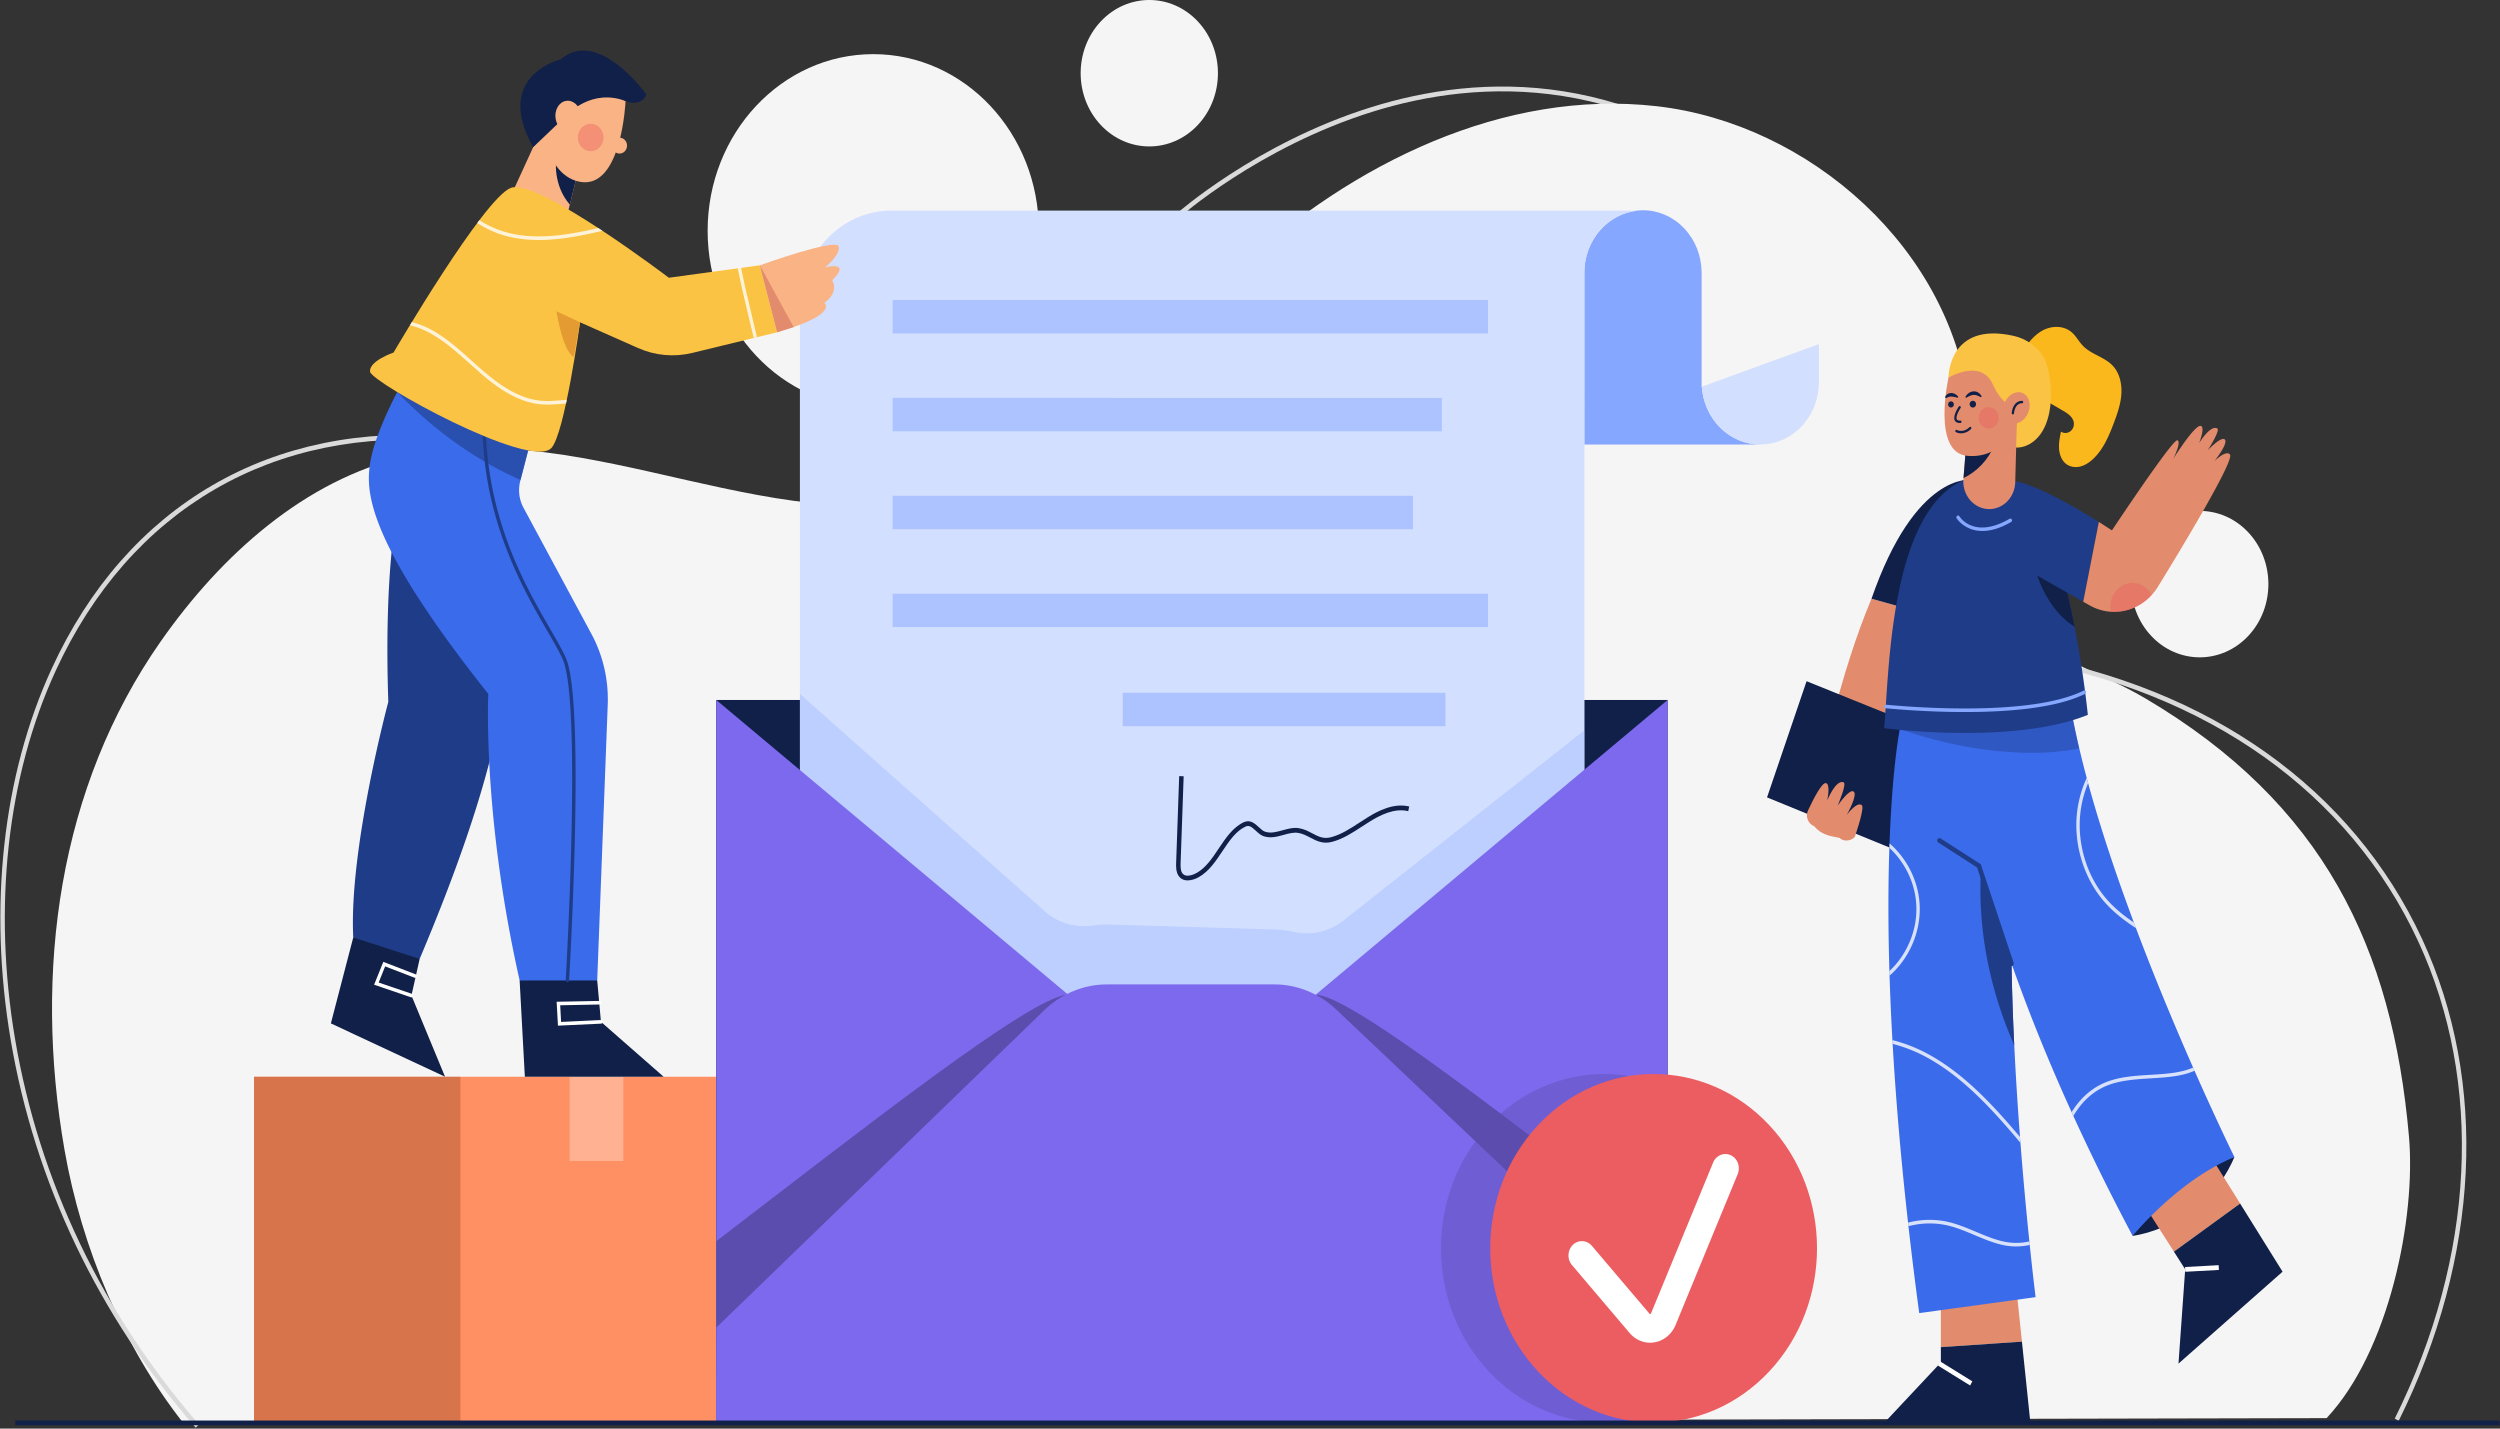 <svg xmlns="http://www.w3.org/2000/svg" width="525" height="300" fill="none" xmlns:v="https://vecta.io/nano"><rect width="100%" height="100%" fill="#333333" stroke="none"/><style><![CDATA[.B{fill:#102048}.C{fill:#fff}.D{fill:#e28b6d}.E{opacity:.4}.F{fill:#1f3c88}.G{fill:#eb5d60}.H{fill:#f9b384}.I{fill:#86a7ff}.J{fill:#3a6bea}.K{fill:#fbc343}]]></style><g clip-path="url(#A)"><path d="M247.452 45.839l-.604-.767c.165-.149 16.918-15.028 41.139-22.574 22.375-6.975 55.879-8.95 88.412 21.243l-.617.755c-32.203-29.882-65.355-27.94-87.499-21.047-24.028 7.486-40.666 22.241-40.831 22.389z" fill="#dadada"/><g fill="#f6f5f5"><path d="M505.883 238.661c-3.495-39.72-17.927-69.869-55.326-91.983-11.031-6.521-24.84-9.717-31.451-21.162-6.565-11.371-4.128-25.894-5.427-39.178-3.347-34.08-33.87-60.432-65.814-64.039s-63.717 11.827-87.992 34.28c-18.207 16.856-34.155 38.355-57.095 46.244-37.828 13.011-78.991-16.011-117.81-6.911-20.891 4.898-38.419 20.498-51.212 38.778C12.34 165.28 7 203.954 13.55 241.487c3.584 20.533 12.348 41.34 24.913 57.312l450.121-.992c13.157-14.038 18.798-42.115 17.299-59.146zM183.382 85.566c19.208 0 34.779-16.609 34.779-37.098S202.59 11.37 183.382 11.37s-34.779 16.61-34.779 37.098 15.571 37.098 34.779 37.098zm68.163-59.319c5.629-6.004 5.629-15.739 0-21.744s-14.756-6.004-20.385 0-5.629 15.739 0 21.744 14.756 6.004 20.385 0zM472.14 133.538c5.629-6.004 5.629-15.739 0-21.744s-14.755-6.004-20.384 0-5.629 15.74 0 21.744 14.755 6.004 20.384 0z"/></g><g fill="#dadada"><path d="M503.723 298.376l-.829-.47c16.907-33.996 18.697-70.539 4.912-100.258-14.502-31.248-44.079-52.269-83.302-59.196l.155-.992c39.527 6.981 69.346 28.198 83.987 59.739 13.925 30.017 12.129 66.893-4.923 101.177zm-462.63 1.442c-20.367-23.401-33.805-51.561-38.856-81.48-4.709-27.851-1.673-55.488 8.569-77.816 15.807-34.492 46.408-52.273 83.943-48.771l-.082.992c-37.133-3.453-67.391 14.12-83.022 48.221-10.147 22.138-13.163 49.552-8.489 77.195 5.02 29.721 18.383 57.723 38.628 80.977l-.69.682z"/></g><path d="M174.296 226.115H53.345v72.624h120.951v-72.624z" fill="#ff9064"/><path opacity=".5" d="M96.682 226.115H53.345v72.624h43.337v-72.624z" fill="#b25834"/><path opacity=".3" d="M119.618 226.115v17.692H130.9v-17.692h-11.282z" class="C"/><path d="M350.2 146.995H150.406V298.739H350.2V146.995Z" class="B"/><path d="M369.654 93.346h-36.962V57.358c-.015-3.487 1.27-6.837 3.57-9.313s5.43-3.877 8.699-3.892 6.409 1.354 8.731 3.808 3.634 5.792 3.649 9.278v.119 22.844.341.69l.037-.02c.236 3.3 1.632 6.384 3.908 8.633s5.265 3.499 8.368 3.499z" class="I"/><g fill="#d3dfff"><path d="M381.969 72.259v7.952c-.001 3.397-1.235 6.662-3.444 9.108s-5.222 3.885-8.404 4.014-6.288-1.064-8.664-3.325-3.838-5.418-4.079-8.805l24.591-8.944zm-36.953-28.035l-.771.03-.489.04-.526.069-.311.052-.384.079-.558.131-.79.25-.385.141-.372.151a5.04 5.04 0 0 0-.517.24 4.88 4.88 0 0 0-.45.232 1.43 1.43 0 0 0-.132.069l-.394.23a11.06 11.06 0 0 0-1.476 1.053l-.396.341-.422.397-.405.422c-.37.401-.715.826-1.034 1.273l-.404.595a15.32 15.32 0 0 0-1.082 2.116l-.215.561a15.93 15.93 0 0 0-.499 1.765l-.113.613-.151 1.253v184.398H167.981V64.709c.001-5.434 2.026-10.645 5.629-14.487s8.489-6 13.583-5.999h157.823z"/></g><g fill="#adc3ff"><path d="M312.481 63.004H187.457v7.018h125.024v-7.018zm-9.688 20.555H187.457v7.018h115.336v-7.018zm-6.079 20.556H187.457v7.018h109.257v-7.018zm15.767 20.556H187.457v7.018h125.024v-7.018zm-8.929 20.807h-67.781v7.018h67.781v-7.018z"/></g><path d="M249.413 184.89c-.743 0-1.437-.272-1.909-.968-.58-.855-.539-2.029-.513-2.804l.639-18.138.939.038-.639 18.138c-.028.845-.026 1.648.334 2.181.8 1.176 2.722.159 3.1-.059 1.892-1.083 3.251-3.12 4.566-5.091 1.461-2.181 2.974-4.456 5.257-5.521 1.356-.633 2.354.296 3.161 1.035.455.423.885.819 1.34.962 1.194.377 2.384.048 3.644-.303 1.116-.312 2.267-.635 3.449-.441 1.084.177 1.958.637 2.804 1.083 1.249.659 2.331 1.228 3.891.823 2.153-.553 4.153-1.86 6.087-3.125l1.684-1.081c2.175-1.349 5.442-3.048 8.692-2.253l-.209.978c-2.932-.714-5.975.878-8.011 2.142l-1.673 1.068c-1.995 1.307-4.06 2.656-6.356 3.247-1.895.486-3.235-.216-4.529-.901-.781-.41-1.588-.836-2.529-.991-.993-.161-2 .121-3.069.418-1.33.369-2.698.752-4.15.296-.649-.198-1.179-.692-1.688-1.164-.838-.778-1.391-1.234-2.164-.877-2.045.954-3.417 3.009-4.867 5.184-1.378 2.065-2.802 4.2-4.888 5.394-.732.443-1.552.693-2.393.73z" class="B"/><path opacity=".3" d="M332.739 153.349v87.366H167.981v-94.978l51.468 45.676c2.837 2.526 6.561 3.488 10.226 2.937 1.073-.162 2.158-.229 3.242-.199l35.082 1.053c1.208.041 2.411.198 3.592.47 3.637.843 7.437.072 10.443-2.294l50.705-40.031z" class="I"/><g fill="#7d69ed"><path d="M225.529 209.902l-1.372 1.624-62.005 73.34-11.742 13.877V146.991l75.119 62.911zM350.2 146.995l-75.121 62.907 75.121 88.837V146.995z"/></g><g fill="#5b4dad"><path d="M224.157 211.525l-62.005 73.34-11.742 2.756v-26.97c30.994-23.694 65.765-51.164 73.708-51.759l.039 2.633zm52.298 0l62.004 73.34 11.741 2.756v-26.97c-30.992-23.694-65.764-51.164-73.708-51.759l-.037 2.633z"/></g><path d="M350.2 298.739H150.406l.037-19.964 68.845-66.619c3.614-3.497 8.32-5.433 13.2-5.431h35.097c4.804-.001 9.442 1.878 13.034 5.281l69.783 66.081-.202 20.652z" fill="#7d69ed"/><path d="M361.183 288.018c13.399-14.293 13.399-37.466 0-51.758s-35.124-14.293-48.523 0-13.399 37.465 0 51.758 35.123 14.292 48.523 0z" fill="#5b4dad" class="E"/><path d="M371.523 288.018c13.399-14.293 13.399-37.466 0-51.758s-35.123-14.293-48.523 0-13.399 37.465 0 51.758 35.124 14.292 48.523 0z" class="G"/><path d="M346.528 281.971a5.47 5.47 0 0 1-2.356-.533c-.742-.352-1.406-.866-1.95-1.509l-12.138-14.299a3.13 3.13 0 0 1-.699-2.157c.043-.79.374-1.529.923-2.06a2.72 2.72 0 0 1 2.013-.775c.741.033 1.439.376 1.944.955l12.138 14.296c.02.025.045.045.074.056s.06.012.09.006.059-.016.083-.036.042-.047.053-.077l13.066-31.73a2.9 2.9 0 0 1 1.56-1.562 2.66 2.66 0 0 1 2.139.055c.679.318 1.213.907 1.487 1.642a3.2 3.2 0 0 1-.021 2.282l-13.067 31.73c-.458 1.103-1.206 2.042-2.153 2.701s-2.055 1.011-3.186 1.013v.002z" class="C"/><g class="B"><path d="M109.122 205.891l1.097 20.22h29.14l-13.161-11.53-.783-8.69-5.17-5.348-11.123 5.348zm-34.939-9.025l-4.7 18.048 23.972 11.197-7.052-17.045 1.723-7.689-5.953-8.355-7.991 3.844z"/></g><path d="M83.426 107.287s-2.82 12.533-1.88 40.109c0 0-8.303 30.917-7.364 49.467l13.944 4.511c7.307-17.314 13.314-33.973 16.508-49.205a28.73 28.73 0 0 0-.08-16.523l-6.714-21.838-14.414-6.521z" class="F"/><path d="M127.624 147.975l-2.209 57.917h-16.292c-4.248-18.862-5.828-34.965-6.382-45.755-.461-9.094-.197-14.409-.197-14.409-10.473-13.186-16.695-22.711-20.315-29.761-5.377-10.465-5.048-15.492-4.447-19.042.809-4.722 3.685-10.838 5.63-14.598 1.091-2.086 1.891-3.451 1.891-3.451l27.263 9.372-3.254 12.543-.056.211c-.24.935-.305 1.912-.191 2.874a7.71 7.71 0 0 0 .859 2.732l14.299 26.562c2.417 4.495 3.596 9.626 3.402 14.804z" class="J"/><g class="F"><path d="M119.148 206.267h-.022c-.093-.007-.18-.052-.241-.127a.39.39 0 0 1-.088-.27c.033-.581 3.394-58.169-.595-67.335-.701-1.61-1.889-3.665-3.267-6.044-5.763-9.956-15.395-26.62-13.373-50.634a.41.41 0 0 1 .036-.147.36.36 0 0 1 .087-.119c.036-.033.079-.058.125-.072s.093-.019.141-.013c.093.009.179.057.239.134s.089.175.081.275c-2.003 23.766 7.559 40.295 13.27 50.173 1.389 2.4 2.586 4.472 3.306 6.122 4.064 9.338.799 65.32.658 67.7a.38.38 0 0 1-.111.255.34.34 0 0 1-.246.102z"/><path opacity=".6" d="M112.565 88.249l-3.254 12.543c-12.54-5.505-21.566-13.882-25.898-18.459 1.091-2.086 1.891-3.451 1.891-3.451l27.261 9.366z"/></g><g class="C"><path d="M117.172 215.39l-.277-5.023 8.983-.173c.047-.004.094.003.139.02s.085.044.118.079.061.077.078.123a.37.37 0 0 1 .024.147c.001.05-.007.099-.024.145s-.042.088-.074.123a.37.37 0 0 1-.113.084c-.042.02-.089.03-.135.031l-8.249.161.186 3.498 8.349-.397a.35.35 0 0 1 .256.1.39.39 0 0 1 .116.261c.005.1-.028.198-.091.273s-.151.119-.245.124l-9.041.424zm-30.769-5.947a.32.32 0 0 1-.106-.018l-7.734-2.634 1.93-4.801 6.814 2.628c.088.034.159.104.199.194s.044.193.012.287-.097.17-.182.212-.181.047-.269.013l-6.189-2.38-1.361 3.389 6.994 2.38c.08.027.149.084.193.161s.061.167.049.256a.38.38 0 0 1-.12.228.34.34 0 0 1-.23.091v-.006z"/></g><path d="M122.201 32.751l-.51 2.027-2.03 8.192-1.372 5.495-12.22-4.684 5.893-12.865 2.878-4.432 7.361 6.267z" class="H"/><path d="M121.693 34.778l-2.032 8.192c-3.599-4.165-2.867-9.376-2.867-9.376l4.899 1.184z" class="B"/><path d="M131.368 21.22s-.782 18.55-9.556 16.964-8.617-17.549-8.617-17.549l11.438-3.923 6.735 4.508z" class="H"/><path d="M119.187 24.024s5.033-5.537 12.181-2.804c0 0 3.161 1.422 4.388-1.337 0 0-10.106-14.278-18.034-7.395 0 0-14.219 3.322-5.763 18.425l7.228-6.889z" class="B"/><g class="H"><path d="M119.829 27.701c1.473-.251 2.448-1.912 2.179-3.712s-1.681-3.056-3.153-2.805-2.448 1.912-2.179 3.712 1.681 3.056 3.153 2.805zm11.827 3.146c.138-.912-.443-1.77-1.297-1.917s-1.659.472-1.797 1.383.442 1.77 1.296 1.917 1.66-.472 1.798-1.383z"/></g><path d="M124.043 31.753c1.493 0 2.703-1.291 2.703-2.883s-1.21-2.884-2.703-2.884-2.703 1.291-2.703 2.884 1.21 2.883 2.703 2.883z" class="E G"/><path d="M174.766 58.873s1.618 2.366-1.673 4.732c0 0 2.623 1.916-6.419 5.075l-3.47 1.093-3.638-14.058s16.141-5.815 16.546-3.95-2.885 4.383-2.885 4.383 5.778-1.515 1.539 2.727z" class="H"/><path d="M159.568 55.712l-19.112 2.614s-27.497-20.89-33.136-18.885-24.676 34.594-24.676 34.594-5.17 1.755-4.936 4.012 33.607 20.714 38.072 16.043c2.808-2.943 6.033-26.405 6.033-26.405l12.161 5.394c3.605 1.6 7.588 1.962 11.395 1.035l17.831-4.337-3.631-14.064z" class="K"/><g opacity=".8" class="C"><path d="M158.358 68.271l-1.88-7.976-.459-2.181-.394-1.864-.703.095.407 1.928.465 2.197 1.881 7.986.603 2.517.688-.169-.608-2.532zM125.64 47.894l-.872.198c-5.295 1.178-10.969 2.13-16.502 1.13a20.55 20.55 0 0 1-7.598-2.987l-.446.595c2.427 1.584 5.119 2.651 7.927 3.143 5.656 1.019 11.401.056 16.764-1.136l1.595-.365-.868-.579zm-7.329 36.12c-1.591.141-3.236.286-4.833.127-4.695-.466-8.859-3.581-11.583-5.886-.967-.815-1.913-1.664-2.857-2.511-2.4-2.158-4.895-4.389-7.684-6.05a18.99 18.99 0 0 0-4.867-2.058l-.401.658c1.724.436 3.382 1.128 4.925 2.057 2.742 1.628 5.206 3.835 7.583 5.969l2.873 2.526c2.788 2.362 7.064 5.553 11.956 6.045 1.66.163 3.346.016 4.958-.127l.482-.036.163-.765-.714.052z"/></g><path d="M121.812 67.684l-4.951-2.316s1.265 8.389 3.652 9.588l1.299-7.272z" fill="#e49b31"/><g class="D"><path d="M166.664 68.68l-3.469 1.093-3.629-14.058 7.098 12.966zm217.495 84.813l11.516 5.515 8.574-30.125-11.233-3.154c-2.971 7.084-5.999 16.151-8.857 27.764z"/></g><g class="B"><path d="M393.016 125.729l11.233 3.153 9.591-28.11s-11.586-1.67-20.824 24.957zm-13.635 17.326l-8.303 24.398 31.02 12.702 6.267-25.402-28.984-11.698z"/></g><path d="M389.586 175.567c-.225.691-2.082 1.518-3.274.397-2.322-.438-3.889-.752-5.338-2.459-1.301-.533-1.885-2.045-1.29-3.316 1.14-2.437 2.906-5.874 3.744-5.737 1.055.171.29 3.641.29 3.641s1.757-4.402 3.425-3.821c.744.261-1.045 4.452-1.225 4.894.281-.397 2.51-3.601 3.363-2.929s-1.225 4.462-1.446 4.862c.241-.319 2.199-2.835 3.151-2.004.414.36-.234 2.917-1.4 6.472z" class="D"/><path d="M447.846 259.536s15.041-1.755 21.38-16.545l-16.685 1.004-4.695 15.541z" class="B"/><path d="M464.454 243.158l-14.414 9.527 6.485 10.16 13.899-10.102-5.97-9.585z" class="D"/><path d="M479.338 267.056l-8.914-14.314-13.899 10.102 2.366 3.711-1.409 19.803 21.856-19.302z" class="B"/><path d="M465.919 265.689l-7.058.382.048 1 7.057-.382-.047-1z" class="C"/><path d="M423.406 270.232l-15.824-1.003v13.667l17.023-1.154-1.199-11.51z" class="D"/><path d="M407.582 282.896v3.213l-11.907 12.7h30.707l-1.777-17.067-17.023 1.154z" class="B"/><path d="M407.449 285.907l-.472.867 6.743 4.177.472-.868-6.743-4.176z" class="C"/><path d="M422.606 182.978c-.243 6.217-.29 12.775-.186 19.383.095 5.735.292 11.502.575 17.156 1.353 28.047 4.482 52.884 4.482 52.884l-24.44 3.349c-11.59-86.234-4.07-122.673-4.07-122.673l10.651-2.317 9.456-2.054 10.597-2.307a10.7 10.7 0 0 0-.387.663c-1.615 2.818-2.894 6.568-3.882 11.02-1.544 6.927-2.409 15.532-2.796 24.896z" class="J"/><path d="M422.993 219.517c-10.248-23.232-6.403-41.703-6.403-41.703l6.016 5.157c-.243 6.217-.29 12.775-.186 19.383.093 5.743.29 11.518.573 17.163z" class="F"/><path d="M469.232 242.992c-11.75 4.759-21.38 16.545-21.38 16.545-10.142-19.123-18.8-38.324-25.428-57.175-5.518-15.683-9.625-31.125-12.004-46.066l-.798-5.535a7.95 7.95 0 0 1-.076-.52l9.532-1.535 10.225-1.644 5.161-.833c.558 3.511 1.301 7.179 2.19 10.961 8.879 37.751 32.578 85.802 32.578 85.802z" class="J"/><g opacity=".8" class="C"><path d="M448.554 194.915l-.446-1.19c-1.926-1.313-3.768-2.759-5.354-4.494-4.432-4.849-6.673-12.03-5.849-18.745.261-2.076.799-4.102 1.595-6.016l-.295-1.095c-1.015 2.209-1.689 4.577-1.999 7.014-.852 6.941 1.465 14.358 6.042 19.365 1.863 2.039 4.048 3.677 6.306 5.161zm12.299 29.947l-.296-.671c-2.593 1.131-5.7 1.325-8.924 1.519-3.255.199-6.62.397-9.571 1.629-2.999 1.247-5.324 3.472-7.014 6.201l.372.793c1.63-2.776 3.915-5.053 6.904-6.296 2.849-1.19 6.158-1.389 9.356-1.587s6.421-.375 9.173-1.588zm-56.31-2.858c7.819 4.234 14.152 11.332 19.751 17.991l-.094-1.239c-5.489-6.489-11.696-13.287-19.336-17.42-2.366-1.287-4.869-2.265-7.455-2.911l.045.793a31.03 31.03 0 0 1 7.089 2.786zm21.624 38.683c-1.958.496-4.091.373-5.862-.07-1.839-.46-3.642-1.219-5.392-1.953-1.859-.781-3.778-1.587-5.763-2.055a17.82 17.82 0 0 0-8.459.145l.085.752a17.2 17.2 0 0 1 8.223-.163c1.939.452 3.832 1.25 5.661 2.021 1.768.744 3.594 1.513 5.483 1.983a13.05 13.05 0 0 0 6.1.087l-.076-.747zm-23.742-70.593c.257 5.249-1.978 10.417-5.65 13.832 0 .317.021.645.032.966 4.09-3.554 6.6-9.154 6.321-14.838-.247-5.055-2.688-9.79-6.321-12.946l-.032.948c3.254 3.015 5.429 7.383 5.65 12.038z"/></g><g class="F"><path d="M436.641 157.19a54.84 54.84 0 0 1-11.233.893c-5.037-.123-10.055-.72-14.994-1.785-6.825-1.434-11.449-3.219-11.449-3.219l10.651-2.316c-.029-.171-.057-.351-.076-.52l9.532-1.535 10.597-2.306a9.93 9.93 0 0 0-.386.662l5.161-.833c.561 3.509 1.305 7.177 2.197 10.959z" class="E"/><path d="M422.419 202.873a.45.45 0 0 1-.271-.092c-.079-.06-.139-.144-.172-.241l-6.79-20.367-8.161-5.257a.5.5 0 0 1-.194-.308c-.026-.126-.005-.257.057-.366s.162-.19.278-.224.24-.019.346.041l8.45 5.43 6.901 20.704c.021.062.03.127.027.193s-.018.131-.045.19a.48.48 0 0 1-.109.157.46.46 0 0 1-.158.1.4.4 0 0 1-.159.04zm16.027-52.751c-15.745 6.387-42.771 2.798-42.771 2.798 1.1-12.204 1.175-48.301 18.801-52.815l7.877.883c4.126 1.725 7.352 8.303 9.776 16.115 1.457 4.652 2.623 9.745 3.543 14.518 1.938 9.973 2.774 18.501 2.774 18.501z"/></g><path d="M435.669 131.62c-7.416-4.603-8.976-14.971-8.976-14.971l5.432.453c1.461 4.662 2.627 9.745 3.544 14.518z" class="B"/><path d="M422.348 100.982l-1.058 16.168 16.175 9.216 3.274-16.751c-14.219-8.964-18.391-8.633-18.391-8.633z" class="F"/><path d="M453.167 123.207a11.62 11.62 0 0 1-1.301 1.735c-.89.983-1.937 1.789-3.092 2.38-1.56.807-3.277 1.208-5.011 1.171s-3.434-.51-4.963-1.381l-1.326-.752 3.281-16.755 2.754 1.775s12.804-19.304 13.745-18.923c.845.331-.594 3.32-.885 3.911.557-.873 4.709-7.369 5.819-6.917.883.349-.235 3.238-.372 3.589.253-.397 2.482-3.891 3.826-3.048.619.397-1.777 4.18-2.012 4.561.29-.301 2.951-3.048 3.609-2.225s-1.907 4.111-2.199 4.482c.264-.252 2.537-2.366 3.262-1.344.939 1.321-10.695 20.521-15.135 27.742z" class="D"/><path d="M451.86 124.937c-.889.983-1.936 1.789-3.092 2.379-1.697.88-3.578 1.277-5.462 1.153-.083-.365-.124-.738-.123-1.113.002-1.093.343-2.154.969-3.018s1.504-1.483 2.495-1.759 2.04-.195 2.983.231 1.727 1.175 2.23 2.127z" class="E G"/><g class="I"><path d="M412.615 149.527c-6.949 0-13.174-.474-16.228-.753l-.372-.032c-.093-.005-.18-.047-.243-.119a.4.4 0 0 1-.097-.266c.001-.099.038-.191.103-.26a.34.34 0 0 1 .246-.107l.418.034c6.961.637 30.491 2.296 41.147-3.006.085-.042.182-.047.269-.013s.159.104.199.194a.4.4 0 0 1 .012.287.37.37 0 0 1-.182.212c-6.095 3.036-16.287 3.829-25.272 3.829zm3.691-38.022c-3.739 0-5.392-2.635-5.418-2.673-.047-.084-.061-.184-.04-.279s.075-.177.152-.23.17-.072.26-.053.169.074.221.153c.123.199 3.073 4.823 10.504.542.041-.027.087-.045.135-.052a.34.34 0 0 1 .142.009.35.35 0 0 1 .127.069.36.36 0 0 1 .092.116.39.39 0 0 1 .041.146c.004.051-.002.102-.017.151s-.039.094-.071.132a.37.37 0 0 1-.114.091c-2.413 1.39-4.408 1.878-6.014 1.878z"/></g><path d="M428.678 69.55c1.975-1.19 4.639-1.289 6.39.242.913.793 1.499 1.945 2.346 2.824 1.815 1.882 4.648 2.354 6.381 4.317 1.344 1.515 1.824 3.724 1.69 5.807s-.82 4.071-1.549 6.009c-1.039 2.764-2.231 5.573-4.315 7.564-.792.761-1.721 1.388-2.762 1.652s-2.2.091-3.046-.595c-.892-.732-1.333-1.957-1.411-3.157s.162-2.392.4-3.57a1.7 1.7 0 0 0 .95.282c.335-.003.662-.107.945-.299a1.87 1.87 0 0 0 .651-.789c.144-.323.199-.683.159-1.038-.134-1.19-1.24-1.947-2.231-2.526l-4.927-2.879c-.959-.561-1.943-1.14-2.666-2.019-1.208-1.468-2.177-4.694-1.377-6.544.886-2.062 2.519-4.166 4.372-5.279z" fill="#fbb81d"/><path d="M409.187 79.299s-.1-11.881 13.732-8.752c2.323.522 4.406 1.887 5.891 3.863 2.252 2.975 3.695 15.468-2.74 18.925-8.063 4.345-16.883-14.036-16.883-14.036z" class="K"/><path d="M423.519 89.325l-.32 11.933c-.04 1.461-.594 2.852-1.552 3.898s-2.249 1.669-3.618 1.746c-.095.009-.186.009-.282.009a5.18 5.18 0 0 1-2.196-.495 5.51 5.51 0 0 1-1.823-1.395c-.51-.595-.9-1.296-1.143-2.06s-.336-1.572-.271-2.376l.019-.198.732-9.065.93-.18 9.524-1.817z" class="D"/><path d="M418.78 93.588c-1.313 3.022-3.602 5.438-6.447 6.808l.732-9.065.93-.18 4.785 2.437z" class="B"/><path d="M409.187 79.299s-3.532 15.667 3.878 16.418 10.458-6.392 10.458-6.392l.941-8.9-4.583-7.018-7.286 2.38-3.408 3.512z" class="D"/><path d="M409.187 79.299s6.812-4.075 9.283 1.378c1.723 3.802 4.348 5.89 6.933 4.636s.47-10.276.47-10.276l-9.634-2.634-5.764 3.51-1.288 3.385z" class="K"/><path d="M425.735 87.079c.889-1.642.578-3.608-.694-4.392s-3.025-.088-3.914 1.554-.577 3.608.695 4.392 3.025.088 3.913-1.554z" class="D"/><g class="B"><path d="M422.701 87.027h-.018a.23.23 0 0 1-.16-.086.26.26 0 0 1-.056-.181c.059-.89.586-2.578 2.153-2.578a.22.22 0 0 1 .096.012c.031.011.06.029.084.053s.044.052.057.084a.27.27 0 0 1 0 .203c-.013.032-.033.061-.057.084a.24.24 0 0 1-.084.053.22.22 0 0 1-.096.012c-1.519 0-1.673 2.023-1.685 2.108-.003.064-.03.124-.073.167a.23.23 0 0 1-.161.069zm-12.391-2.102a.67.67 0 0 1-.101.356.61.61 0 0 1-.27.236c-.11.049-.23.061-.347.037a.59.59 0 0 1-.307-.175c-.084-.09-.141-.204-.165-.328a.67.67 0 0 1 .035-.37.63.63 0 0 1 .221-.287.57.57 0 0 1 .333-.108.58.58 0 0 1 .425.188.66.66 0 0 1 .176.453zm3.99.661c.367 0 .665-.318.665-.71s-.298-.71-.665-.71-.666.318-.666.71.298.71.666.71zm-2.735 3.242c-.521 0-.874-.174-1.052-.52-.465-.904.613-2.6.832-2.931.037-.052.092-.087.153-.097s.122.006.172.044a.25.25 0 0 1 .096.16c.011.064-.002.131-.036.185-.572.857-1.033 1.955-.805 2.398.099.198.357.278.757.256h.013a.23.23 0 0 1 .156.076c.041.045.065.105.067.168s-.019.125-.058.172-.093.078-.152.085l-.143.004z"/></g><path d="M418.437 89.813c1.072-.474 1.581-1.785 1.137-2.928s-1.672-1.686-2.744-1.213-1.581 1.784-1.137 2.928 1.673 1.686 2.744 1.213z" class="E G"/><g class="B"><path d="M411.857 90.995a2.44 2.44 0 0 1-1.116-.254c-.027-.015-.051-.036-.071-.061s-.035-.054-.044-.085-.013-.064-.011-.097.012-.065.026-.094.033-.055.057-.076a.24.24 0 0 1 .08-.047c.029-.01.06-.014.091-.011a.22.22 0 0 1 .088.027c.056.028 1.322.692 2.636-.595.023-.023.049-.04.078-.052a.22.22 0 0 1 .091-.015c.031.001.062.009.09.023s.053.034.074.058a.26.26 0 0 1 .048.084c.011.031.015.064.013.097a.24.24 0 0 1-.023.095c-.013.03-.032.056-.055.079-.547.578-1.282.909-2.052.924zm-.831-7.484c-.397-.122-.804-.199-1.216-.23a1.52 1.52 0 0 0-.536.062c-.196.058-.387.136-.57.232h-.023c-.017.008-.036.011-.055.011s-.038-.005-.055-.013-.033-.02-.046-.035-.023-.032-.03-.051-.011-.038-.011-.058.004-.04.011-.059c.107-.268.293-.492.53-.636a1.5 1.5 0 0 1 .807-.198 1.79 1.79 0 0 1 .75.216 1.91 1.91 0 0 1 .604.521.17.17 0 0 1 .024.053c.005.019.007.04.004.059a.16.16 0 0 1-.018.056c-.01.017-.022.033-.037.045s-.034.023-.054.028-.041.005-.061 0l-.018-.004zm1.742-.22c.17-.307.406-.567.689-.758s.604-.308.937-.341c.352-.028.703.055 1.01.238a1.95 1.95 0 0 1 .695.73c.016.027.024.059.022.092s-.015.063-.034.087-.047.041-.076.049-.061.004-.088-.009h-.017a5.03 5.03 0 0 0-.744-.339 1.55 1.55 0 0 0-.712-.097c-.479.012-.97.272-1.47.555l-.017.01c-.033.017-.07.02-.105.008s-.064-.038-.081-.072c-.015-.022-.024-.048-.025-.075s.004-.054.016-.078zm112.161 215.018H3.209v1.003h521.72v-1.003z"/></g></g><defs><clipPath id="A"><path transform="translate(.069)" d="M0 0h524.861v299.818H0z" class="C"/></clipPath></defs></svg>